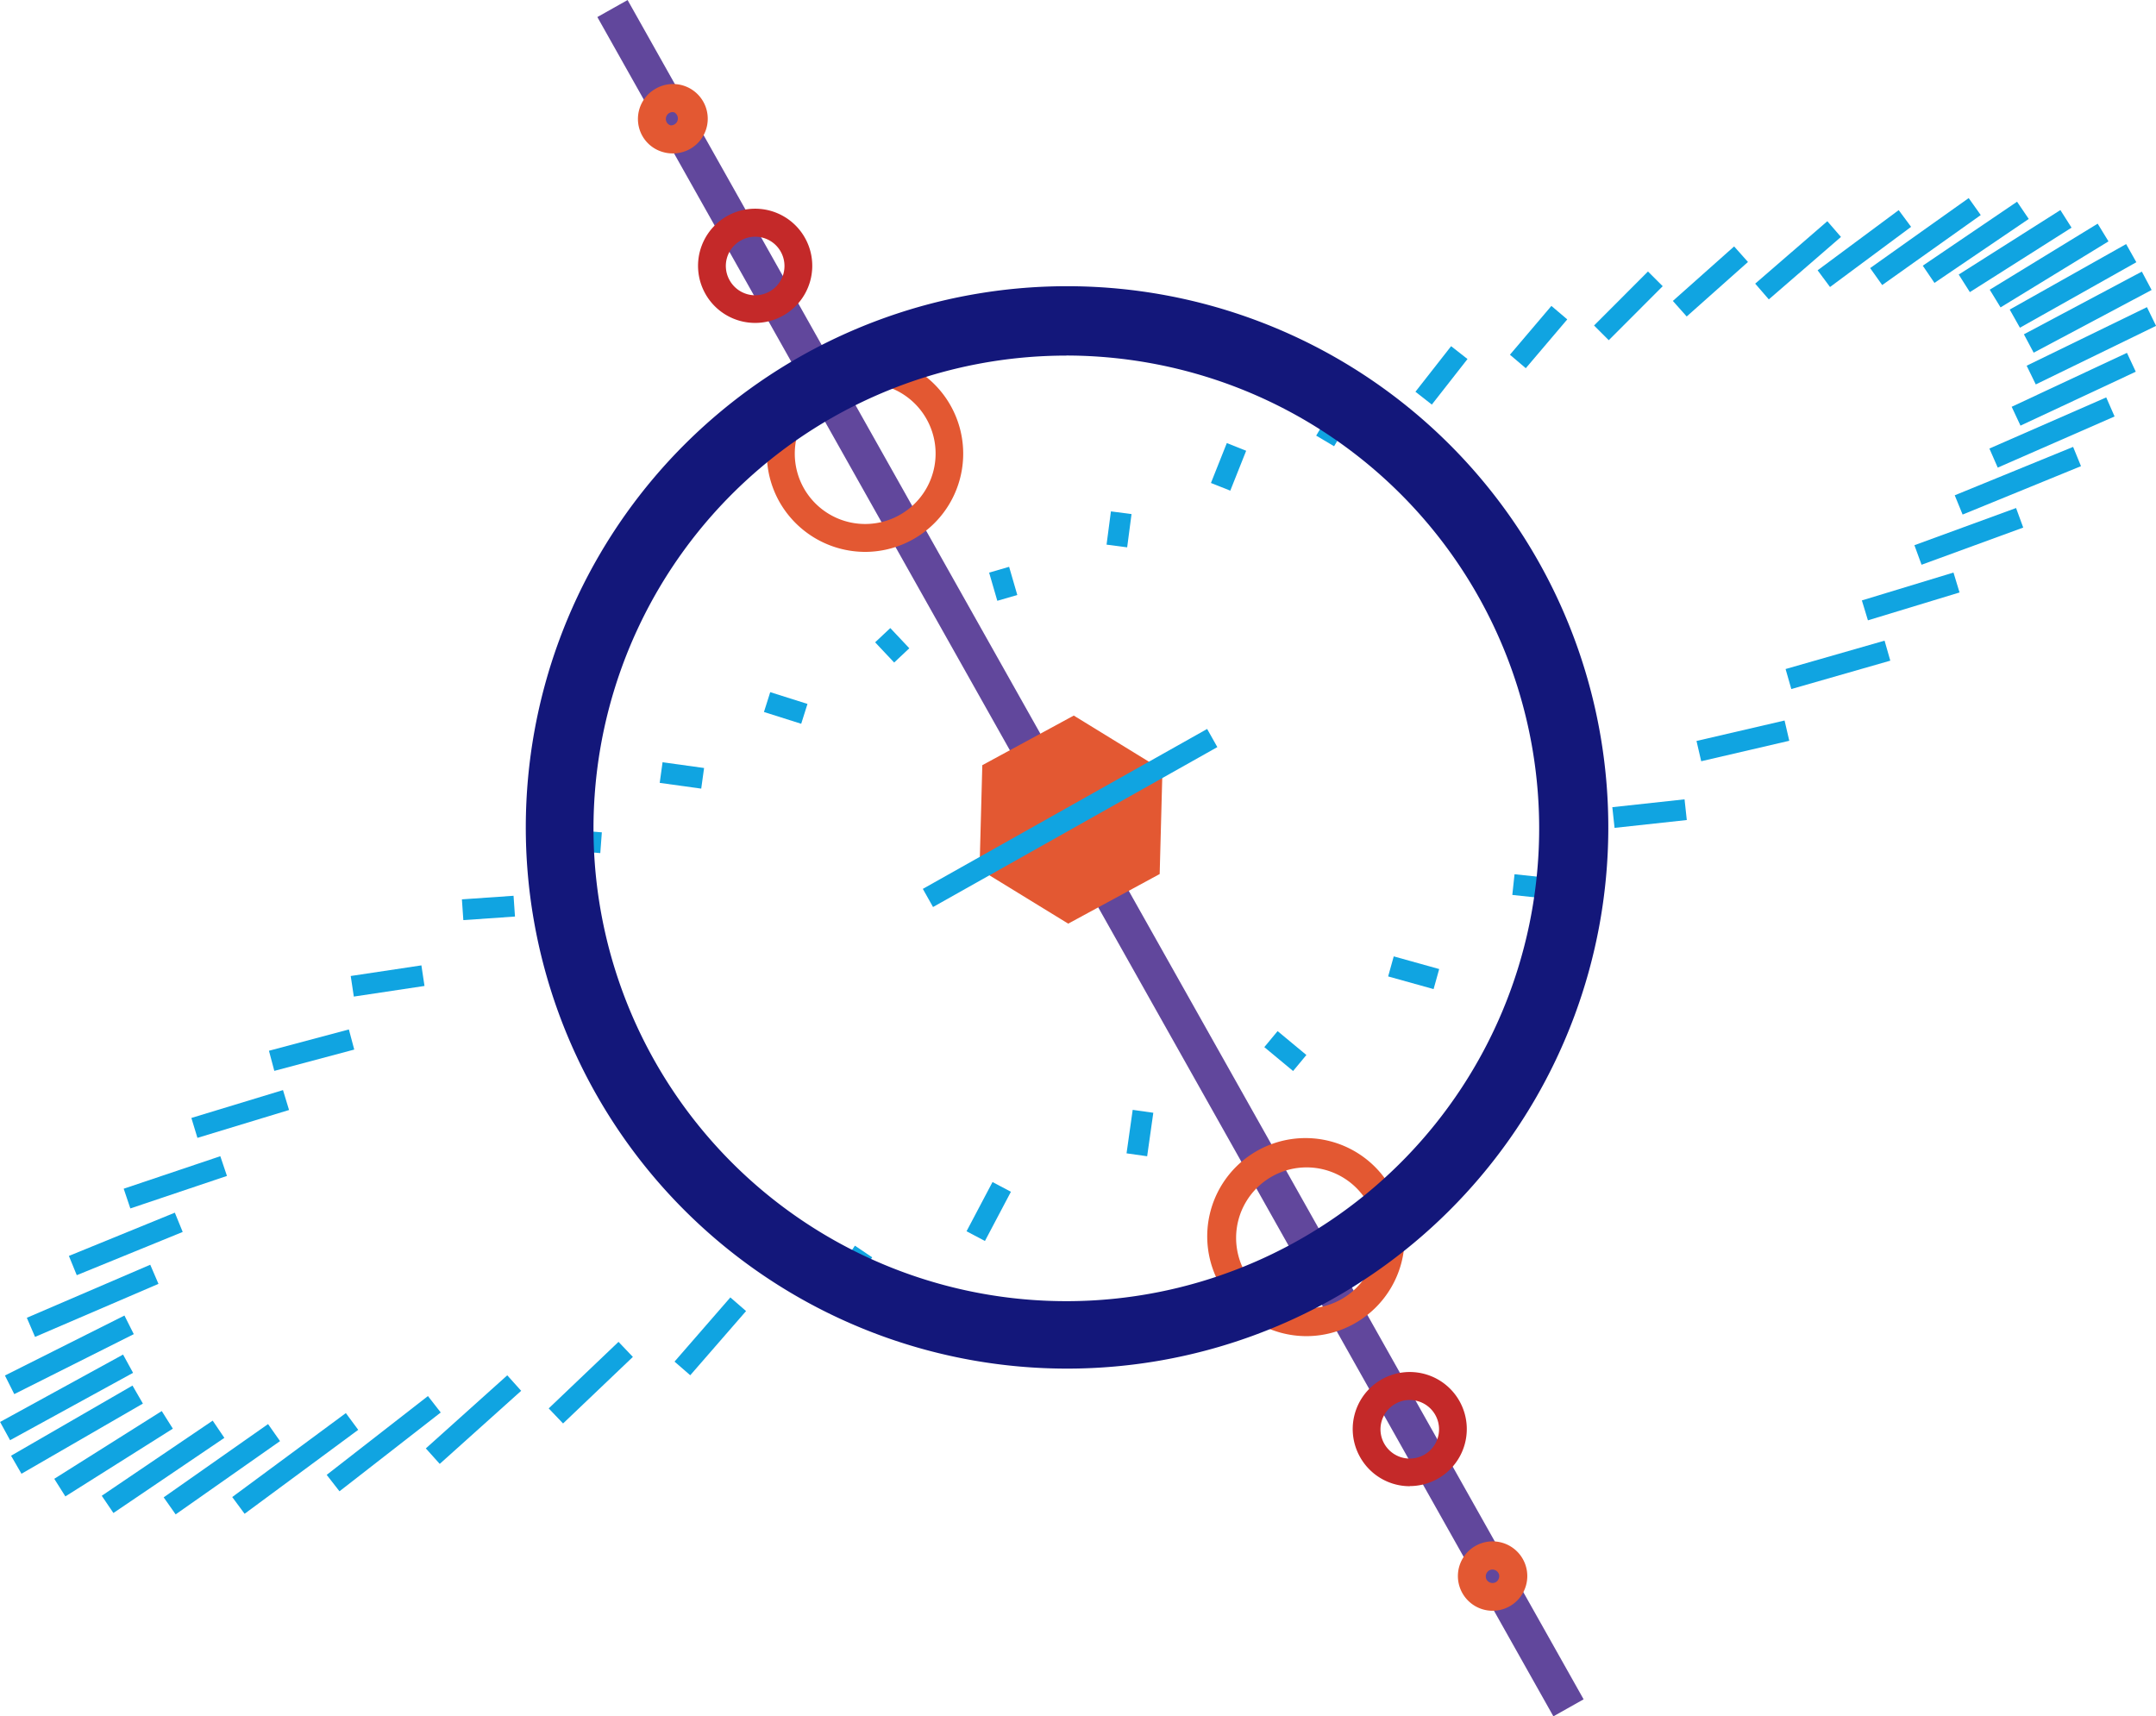 <svg xmlns="http://www.w3.org/2000/svg" viewBox="0 0 310.7 247.35"><defs><style>.cls-1{fill:#10a4e1;}.cls-2{fill:#61479c;}.cls-3{fill:#e35832;}.cls-4{fill:#c42929;}.cls-5{fill:#13177a;}</style></defs><title>Icon</title><g id="Layer_2" data-name="Layer 2"><g id="Layer_1-2" data-name="Layer 1"><polygon class="cls-1" points="262.47 40.1 262.47 40.09 265.15 38.75 262.47 40.1"/><rect class="cls-1" x="50.72" y="139.88" width="10.3" height="3" transform="translate(-20.41 9.88) rotate(-8.55)"/><rect class="cls-1" x="66.65" y="129.36" width="7.46" height="3" transform="translate(-8.86 5.17) rotate(-3.96)"/><rect class="cls-1" x="82.24" y="118.35" width="3" height="5.78" transform="translate(-43.4 195.72) rotate(-85.73)"/><rect class="cls-1" x="96.77" y="108.73" width="3" height="6.04" transform="translate(-25.9 193.78) rotate(-82.12)"/><rect class="cls-1" x="111.73" y="99.21" width="3" height="5.63" transform="translate(-18.19 179.23) rotate(-72.45)"/><rect class="cls-1" x="127.08" y="91" width="3" height="4" transform="translate(-28.79 113.42) rotate(-43.27)"/><rect class="cls-1" x="143.07" y="82.02" width="3" height="4.23" transform="translate(-17.73 43.68) rotate(-16.2)"/><rect class="cls-1" x="158.36" y="74.16" width="4.84" height="3" transform="matrix(0.13, -0.99, 0.99, 0.13, 65.46, 225.63)"/><rect class="cls-1" x="173.96" y="65.8" width="6.19" height="3" transform="translate(49.05 206.91) rotate(-68.3)"/><rect class="cls-1" x="189.05" y="58.7" width="7.78" height="3" transform="translate(42.8 195.5) rotate(-59.35)"/><rect class="cls-1" x="203.56" y="52.6" width="8.34" height="3" transform="translate(37.07 184.31) rotate(-51.94)"/><rect class="cls-1" x="217.12" y="47.08" width="9.23" height="3" transform="translate(41.14 186.11) rotate(-49.65)"/><rect class="cls-1" x="229.16" y="42.57" width="11" height="3" transform="translate(37.69 179.02) rotate(-45.05)"/><rect class="cls-1" x="240.57" y="39.06" width="11.82" height="3" transform="translate(35.38 174.1) rotate(-41.66)"/><rect class="cls-1" x="252.25" y="36.02" width="13.75" height="3" transform="translate(38.62 178.7) rotate(-40.87)"/><rect class="cls-1" x="261.39" y="34.32" width="14.55" height="3" transform="translate(31.58 167.17) rotate(-36.58)"/><rect class="cls-1" x="268.76" y="33.3" width="17.42" height="3" transform="translate(31.12 167.14) rotate(-35.39)"/><rect class="cls-1" x="276.51" y="33.42" width="16.42" height="3" transform="translate(29.52 165.9) rotate(-34.16)"/><rect class="cls-1" x="281.72" y="34.68" width="17.35" height="3" transform="translate(25.78 161.15) rotate(-32.38)"/><rect class="cls-1" x="286.98" y="36.05" width="18.3" height="3" transform="matrix(0.85, -0.52, 0.52, 0.85, 24.06, 160.34)"/><rect class="cls-1" x="289.12" y="39.7" width="19.25" height="3" transform="translate(18.17 151.77) rotate(-29.36)"/><rect class="cls-1" x="291.24" y="43.48" width="19.25" height="3" transform="translate(14.1 146.52) rotate(-28)"/><rect class="cls-1" x="291.74" y="48.31" width="19.28" height="3" transform="translate(8.61 136.98) rotate(-25.96)"/><rect class="cls-1" x="289.67" y="54.59" width="18.34" height="3" transform="translate(4.39 131.92) rotate(-25.07)"/><rect class="cls-1" x="286.52" y="60.81" width="18.38" height="3" transform="translate(-0.17 123.83) rotate(-23.64)"/><rect class="cls-1" x="281.58" y="67.78" width="18.43" height="3" transform="translate(-4.59 115.22) rotate(-22.24)"/><rect class="cls-1" x="275.93" y="75.82" width="15.6" height="3" transform="translate(-9.3 102.15) rotate(-20.09)"/><rect class="cls-1" x="268.45" y="84.47" width="13.8" height="3" transform="translate(-13.1 83.85) rotate(-16.92)"/><rect class="cls-1" x="257.45" y="94.3" width="14.84" height="3" transform="translate(-16.15 76.74) rotate(-16)"/><rect class="cls-1" x="244.65" y="105.29" width="13.03" height="3" transform="translate(-17.65 59.6) rotate(-13.08)"/><rect class="cls-1" x="232.49" y="115.74" width="10.47" height="3" transform="translate(-11.28 26.38) rotate(-6.2)"/><rect class="cls-1" x="220.71" y="123.8" width="3" height="8.27" transform="translate(71.35 335.26) rotate(-83.89)"/><rect class="cls-1" x="202.21" y="136.78" width="3" height="6.8" transform="translate(13.98 298.77) rotate(-74.42)"/><rect class="cls-1" x="183.73" y="148.8" width="3" height="5.39" transform="translate(-49.64 197.27) rotate(-50.31)"/><rect class="cls-1" x="161.1" y="161.79" width="6.33" height="3" transform="translate(-20.41 303.08) rotate(-81.95)"/><rect class="cls-1" x="138.48" y="173.13" width="8.02" height="3" transform="translate(-78.46 219.13) rotate(-62.18)"/><rect class="cls-1" x="116.61" y="182.86" width="9.69" height="3" transform="matrix(0.56, -0.83, 0.83, 0.56, -99.3, 181.96)"/><rect class="cls-1" x="96.23" y="191.11" width="12.26" height="3" transform="translate(-110.15 143.45) rotate(-48.99)"/><rect class="cls-1" x="78.19" y="197.78" width="13.9" height="3" transform="translate(-113.99 113.78) rotate(-43.63)"/><rect class="cls-1" x="60.36" y="203.09" width="15.77" height="3" transform="translate(-119.21 97.93) rotate(-41.91)"/><rect class="cls-1" x="46.05" y="206.57" width="18.49" height="3" transform="translate(-116.15 77.85) rotate(-37.9)"/><rect class="cls-1" x="32.36" y="209.42" width="20.36" height="3" transform="translate(-117.01 66.56) rotate(-36.46)"/><rect class="cls-1" x="22.79" y="210.25" width="18.38" height="3" transform="translate(-115.87 56.82) rotate(-35.07)"/><rect class="cls-1" x="13.84" y="209.91" width="19.31" height="3" transform="translate(-114.51 49.54) rotate(-34.11)"/><rect class="cls-1" x="7.21" y="208.02" width="18.31" height="3" transform="translate(-109.22 41.01) rotate(-32.23)"/><rect class="cls-1" x="0.99" y="204.55" width="20.21" height="3" transform="translate(-101.6 33.19) rotate(-30.02)"/><rect class="cls-1" x="-0.52" y="199.9" width="20.21" height="3" transform="translate(-95.59 29.38) rotate(-28.72)"/><rect class="cls-1" x="0.36" y="193.76" width="19.27" height="3" transform="translate(-86.52 25.23) rotate(-26.65)"/><rect class="cls-1" x="3.67" y="185.98" width="19.36" height="3" transform="translate(-72.95 20.51) rotate(-23.26)"/><rect class="cls-1" x="9.87" y="177.78" width="16.49" height="3" transform="translate(-66.41 20.15) rotate(-22.21)"/><rect class="cls-1" x="17.92" y="168.9" width="14.69" height="3" transform="translate(-53.03 16.96) rotate(-18.6)"/><rect class="cls-1" x="27.73" y="159.05" width="13.8" height="3" transform="translate(-45.24 17.03) rotate(-16.92)"/><rect class="cls-1" x="38.95" y="149.85" width="11.92" height="3" transform="translate(-37.46 16.67) rotate(-14.92)"/><rect class="cls-2" x="154.65" y="-16.83" width="5" height="281" transform="translate(-40.45 92.95) rotate(-29.36)"/><polygon class="cls-3" points="167.12 125.97 153.94 133.12 141.16 125.28 141.56 110.28 154.74 103.13 167.52 110.98 167.12 125.97"/><path class="cls-3" d="M124.68,79.54a14.22,14.22,0,0,1-12.36-7.22,14.15,14.15,0,1,1,12.36,7.22Zm0-24.32a10.16,10.16,0,0,0-8.84,15.14h0a10.15,10.15,0,1,0,8.84-15.14Z"/><path class="cls-4" d="M108.83,46.54a8.23,8.23,0,0,1-7.17-4.18h0a8.23,8.23,0,1,1,7.17,4.18Zm-3.68-6.14a4.22,4.22,0,1,0,1.61-5.74,4.19,4.19,0,0,0-1.61,5.74Z"/><path class="cls-3" d="M96.91,22.11a4.79,4.79,0,0,1-1.35-.19,4.94,4.94,0,0,1-3-2.35h0a5,5,0,0,1,1.9-6.77,5,5,0,1,1,2.45,9.31Zm0-5.95a.93.93,0,0,0-.47.13,1,1,0,0,0-.37,1.32h0a.94.94,0,0,0,.59.46,1,1,0,0,0,.52-1.87A.91.91,0,0,0,96.89,16.16Z"/><path class="cls-3" d="M188.28,192.57a14.19,14.19,0,0,1-12.36-7.22h0a14.16,14.16,0,1,1,24.68-13.88,14.16,14.16,0,0,1-12.32,21.1Zm0-24.32a10.16,10.16,0,0,0-8.84,15.14h0a10.16,10.16,0,1,0,8.84-15.14Z"/><path class="cls-4" d="M203.17,214.2A8.21,8.21,0,0,1,196,210h0a8.22,8.22,0,1,1,7.17,4.18Zm-3.69-6.14a4.22,4.22,0,1,0,4.81-6.13,4.16,4.16,0,0,0-3.2.39,4.22,4.22,0,0,0-1.61,5.74Z"/><path class="cls-5" d="M153.9,197.25A78,78,0,1,1,221.75,81h0A78,78,0,0,1,153.9,197.25Zm-.23-146a68.14,68.14,0,1,0,18.43,2.54A68.49,68.49,0,0,0,153.67,51.24Z"/><path class="cls-3" d="M215.09,232.15a5,5,0,0,1-4.34-2.53h0a5,5,0,1,1,4.34,2.53Zm-.86-4.49a1,1,0,0,0,1.33.37,1,1,0,0,0,.45-.59.9.9,0,0,0-.08-.73,1,1,0,0,0-.59-.46.94.94,0,0,0-.74.09,1,1,0,0,0-.37,1.32Z"/><rect class="cls-1" x="130.7" y="116.39" width="47.01" height="3" transform="translate(-37.99 90.75) rotate(-29.36)"/></g></g></svg>
